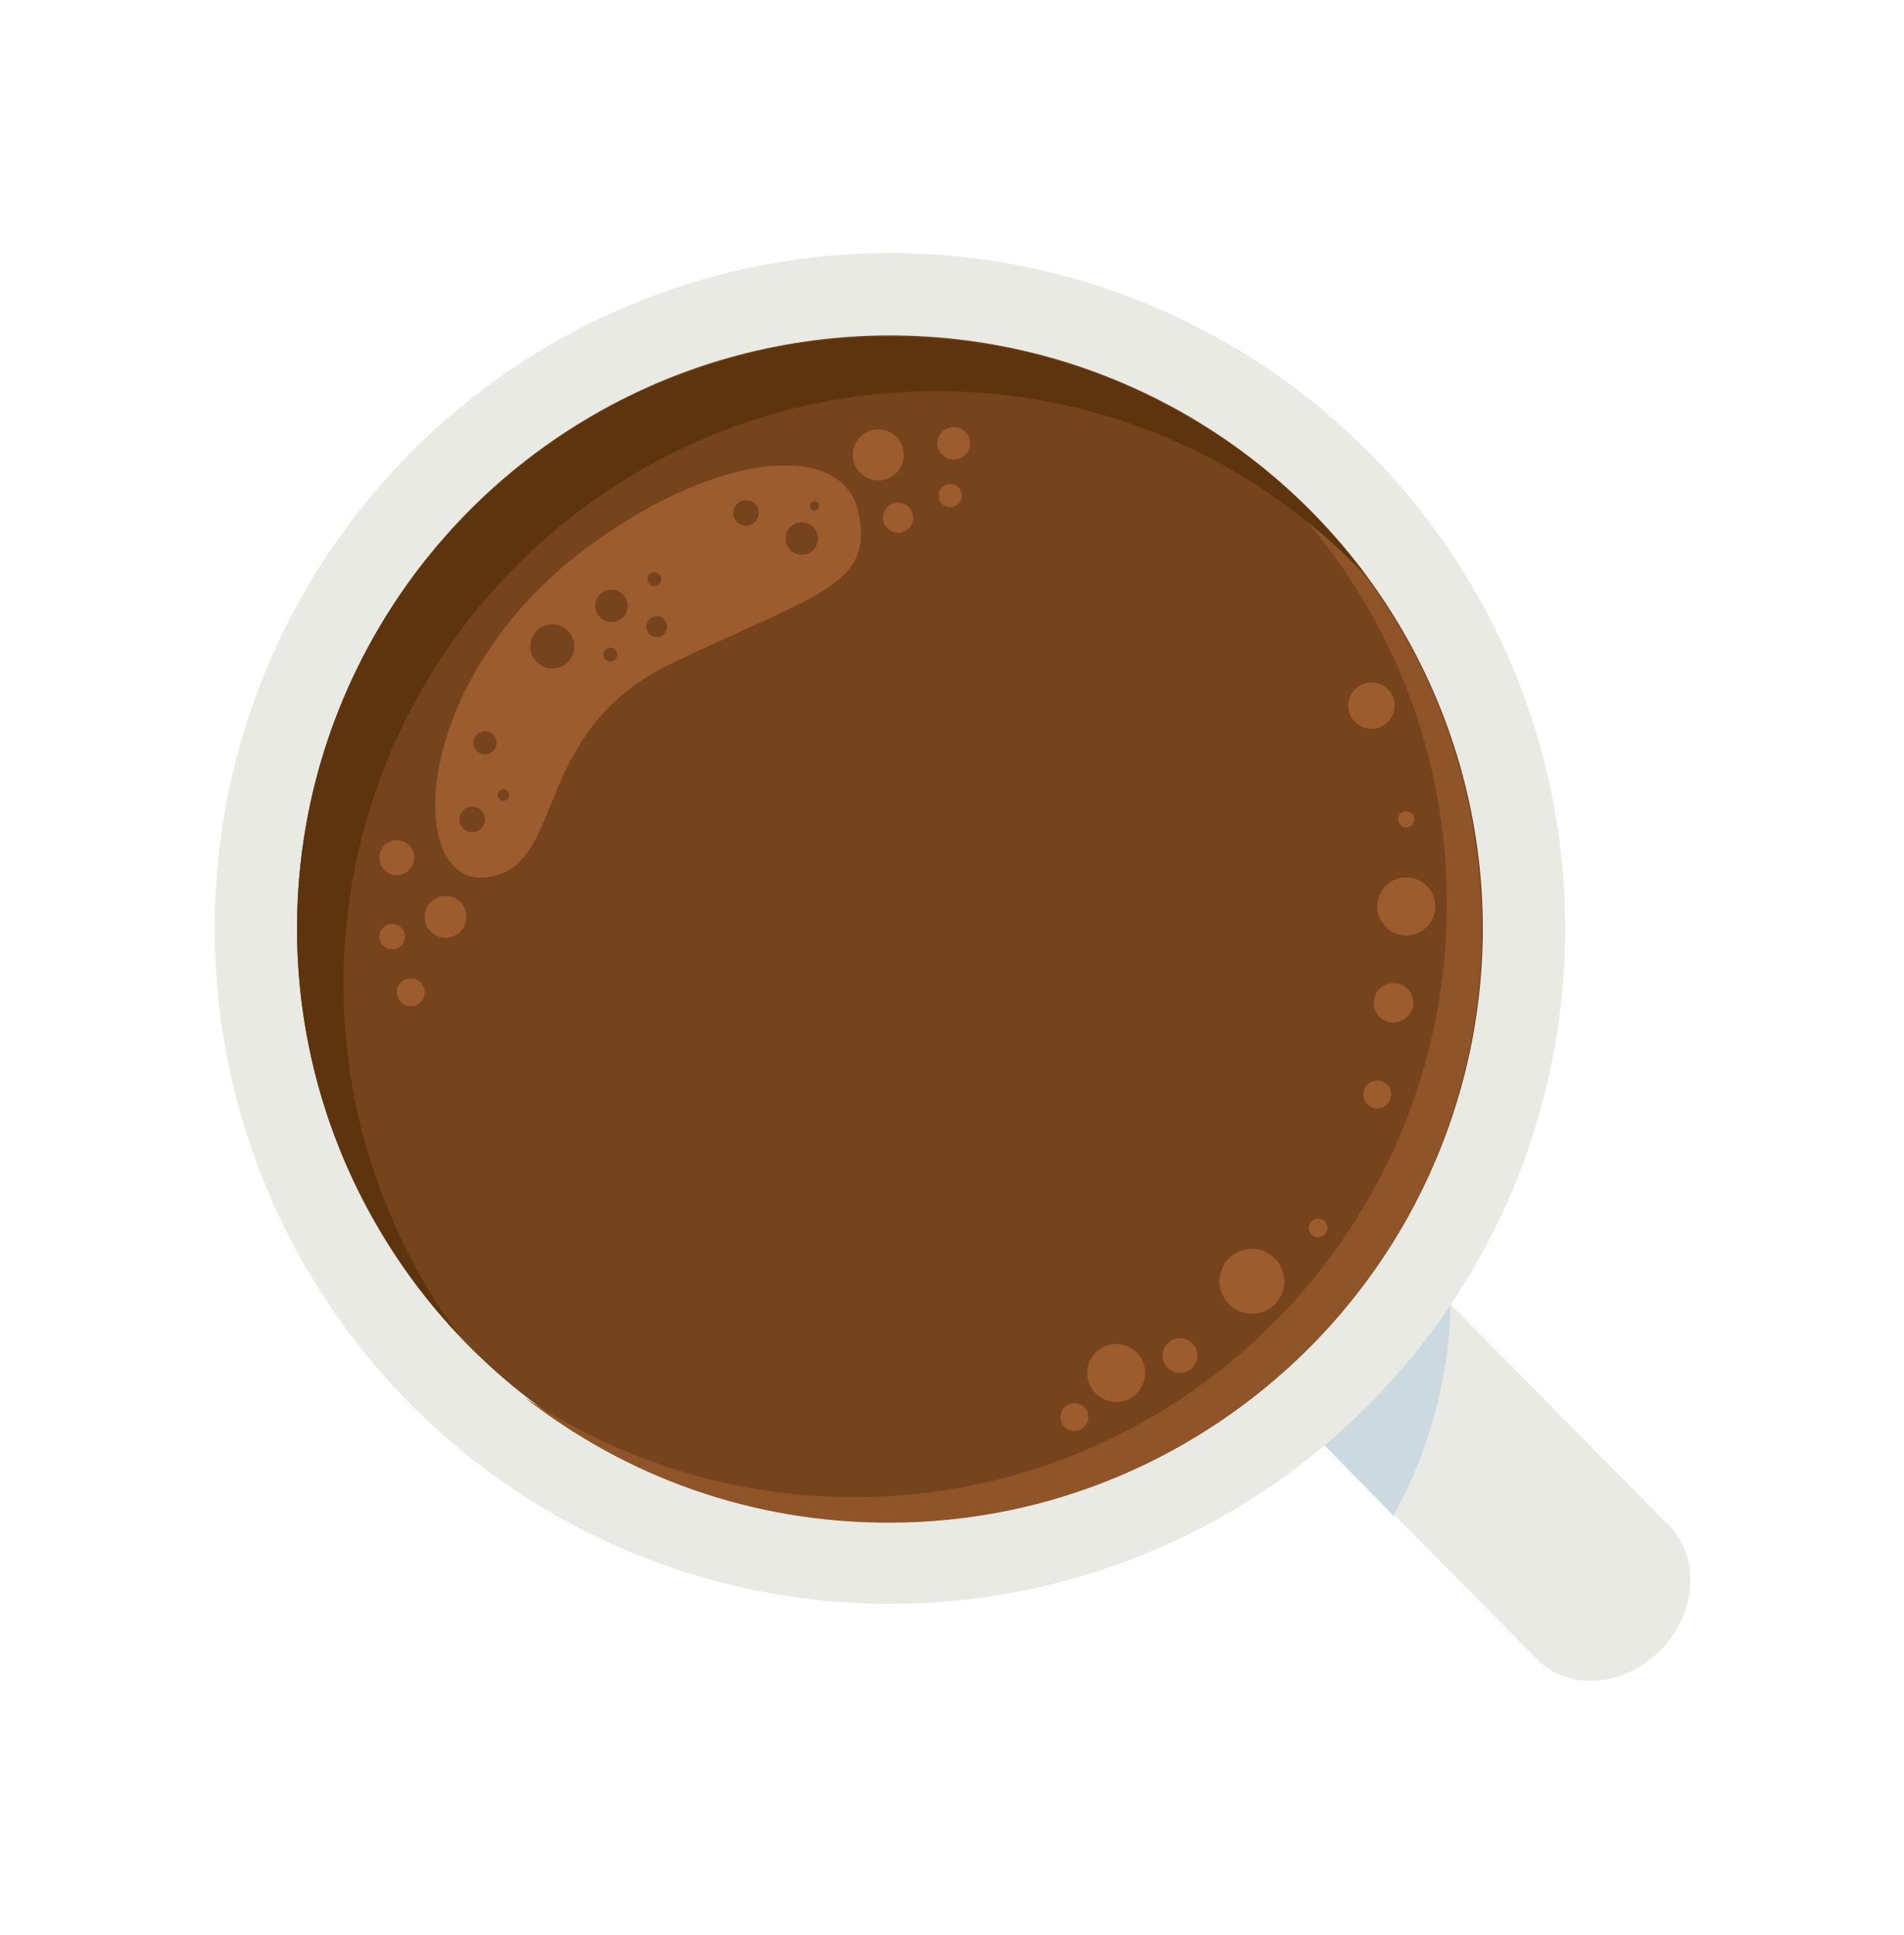 <?xml version="1.0" encoding="utf-8"?>
<!-- Generator: Adobe Illustrator 19.2.1, SVG Export Plug-In . SVG Version: 6.00 Build 0)  -->
<svg version="1.1" id="Layer_1" xmlns="http://www.w3.org/2000/svg" xmlns:xlink="http://www.w3.org/1999/xlink" x="0px" y="0px"
	 viewBox="0 0 164.1 166.7" style="enable-background:new 0 0 164.1 166.7;" xml:space="preserve">
<style type="text/css">
	.st0{fill:#EAEAE5;}
	.st1{fill:#CCD9E0;}
	.st2{fill:#76441C;}
	.st3{fill:#8F5427;}
	.st4{fill:#5D340D;}
	.st5{fill:#9D5C2D;}
</style>
<g>
	<path class="st0" d="M143.9,131.5l-24.6-24.9c-2.7-2.7-7.4-2.4-10.6,0.8c-3.1,3.2-3.5,8-0.8,10.7l24.6,24.9
		c2.7,2.7,7.4,2.4,10.6-0.8C146.2,139.1,146.6,134.3,143.9,131.5z"/>
	<path class="st1" d="M110.5,109.3c-3.1,3.2-3.5,8-0.8,10.7l10.4,10.6c5.2-9.4,4.9-18.1,4.9-18.1l-7.9-5.8
		C114.9,106.5,112.4,107.3,110.5,109.3z"/>
	<circle class="st0" cx="76.7" cy="80" r="58.2"/>
	<circle class="st2" cx="76.7" cy="80" r="51.1"/>
	<path class="st3" d="M105,37.6c12,9.3,19.7,23.9,19.7,40.3c0,28.2-22.9,51.1-51.1,51.1c-10.5,0-20.2-3.2-28.4-8.6
		c8.7,6.8,19.5,10.8,31.4,10.8c28.2,0,51.1-22.9,51.1-51.1C127.7,62.3,118.7,46.7,105,37.6z"/>
	<path class="st4" d="M29.6,84.8c0-28.2,22.9-51.1,51.1-51.1c14.7,0,27.9,6.2,37.2,16.1C108.6,37.2,93.6,29,76.7,29
		c-28.2,0-51.1,22.8-51.1,51c0,13.5,5.3,25.8,13.9,35C33.3,106.5,29.6,96.1,29.6,84.8z"/>
	<path class="st5" d="M51.1,46.8c-15.9,11.5-16.2,29.5-9.3,28.8C49,74.9,45.4,63.1,58,57.1s17.3-6.7,16-12.9S62.2,38.8,51.1,46.8z"
		/>
	<circle class="st5" cx="75.7" cy="39.2" r="2.2"/>
	<circle class="st5" cx="77.4" cy="44.6" r="1.3"/>
	<circle class="st5" cx="81.9" cy="42.7" r="1"/>
	<circle class="st5" cx="34.2" cy="73.9" r="1.5"/>
	<circle class="st5" cx="33.8" cy="80.7" r="1.1"/>
	<circle class="st5" cx="38.4" cy="79" r="1.8"/>
	<circle class="st5" cx="35.4" cy="85.5" r="1.2"/>
	<circle class="st5" cx="82.2" cy="38.2" r="1.4"/>
	<circle class="st2" cx="64.3" cy="44.2" r="1.1"/>
	<circle class="st2" cx="40.7" cy="70.6" r="1.1"/>
	<circle class="st2" cx="43.4" cy="68.5" r="0.5"/>
	<circle class="st2" cx="41.8" cy="64" r="1"/>
	<circle class="st2" cx="47.6" cy="55.7" r="1.9"/>
	<circle class="st2" cx="69.1" cy="46.4" r="1.4"/>
	<circle class="st2" cx="70.2" cy="43.6" r="0.4"/>
	<circle class="st2" cx="52.6" cy="56.4" r="0.6"/>
	<circle class="st2" cx="52.7" cy="52.2" r="1.4"/>
	<circle class="st2" cx="56.6" cy="54" r="0.9"/>
	<circle class="st2" cx="56.4" cy="49.9" r="0.6"/>
	<circle class="st5" cx="92.6" cy="122.1" r="1.2"/>
	<circle class="st5" cx="96.2" cy="118.3" r="2.5"/>
	<circle class="st5" cx="101.7" cy="116.8" r="1.5"/>
	<circle class="st5" cx="107.9" cy="110.4" r="2.8"/>
	<circle class="st5" cx="113.6" cy="105.8" r="0.8"/>
	<circle class="st5" cx="118.7" cy="94.3" r="1.2"/>
	<circle class="st5" cx="120.1" cy="86.4" r="1.7"/>
	<circle class="st5" cx="121.2" cy="78.1" r="2.5"/>
	<circle class="st5" cx="121.2" cy="70.6" r="0.7"/>
	<circle class="st5" cx="118.2" cy="60.8" r="2"/>
</g>
</svg>
